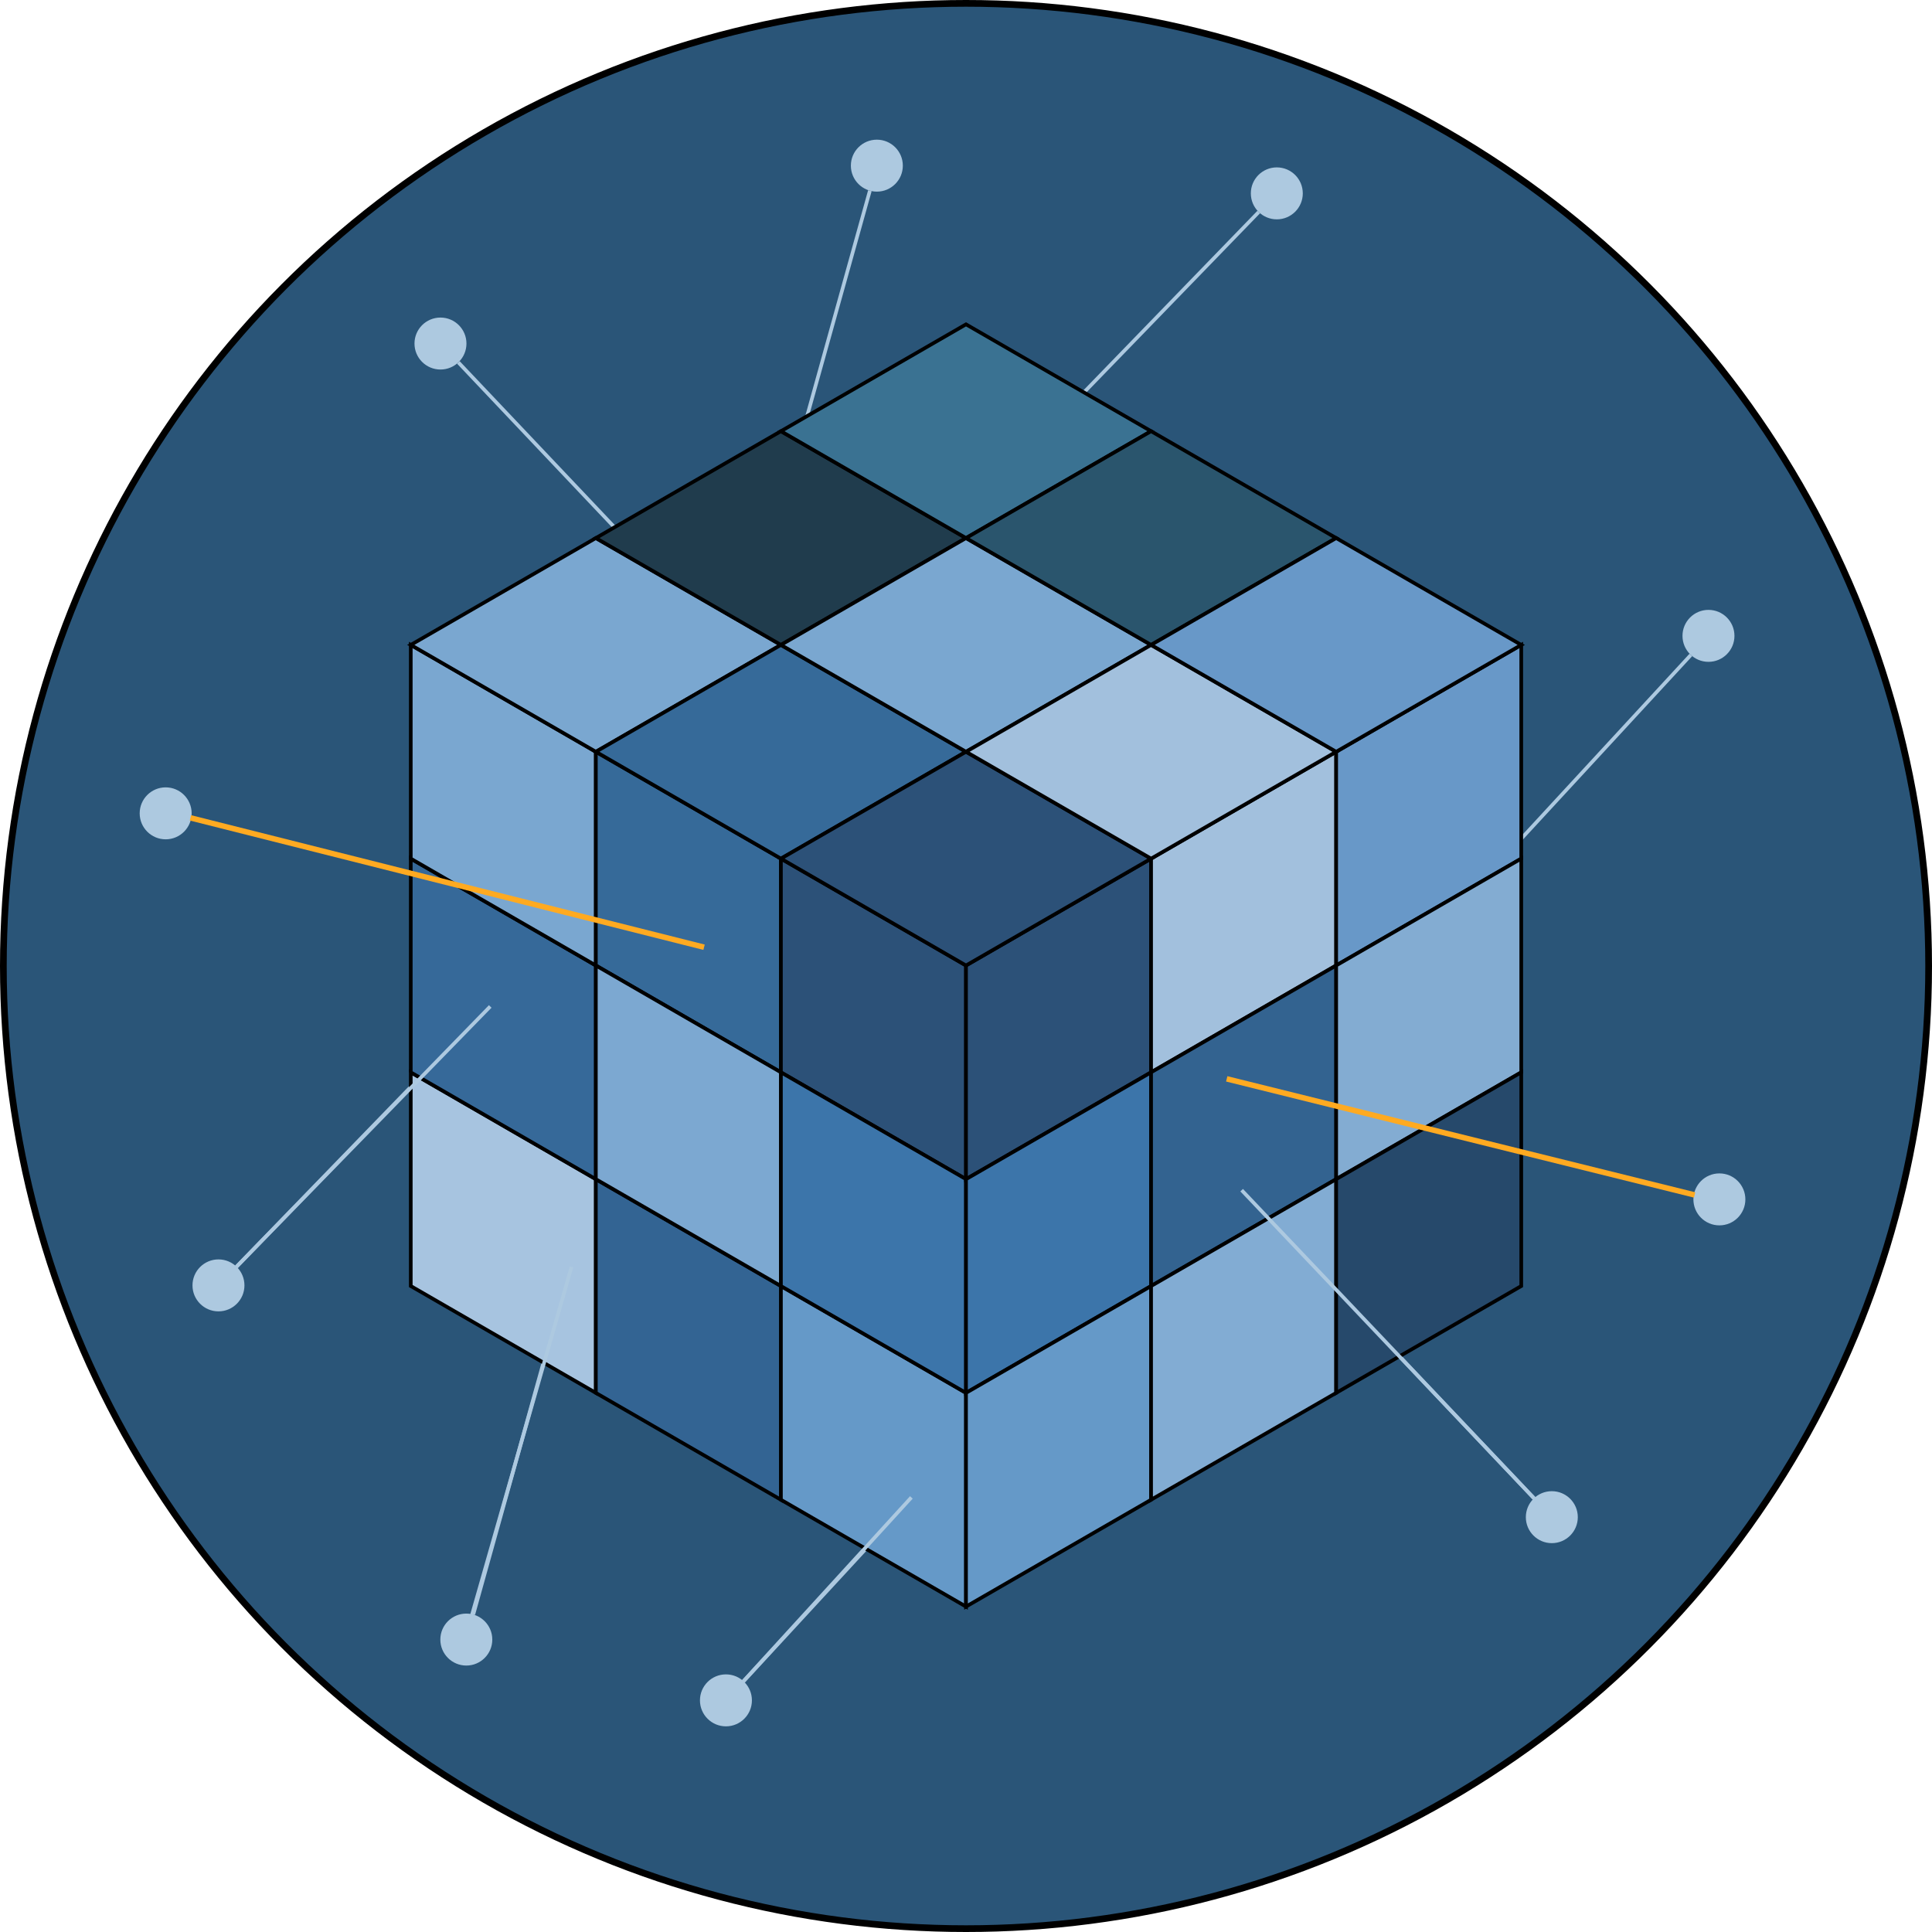<?xml version="1.0" encoding="UTF-8" standalone="no"?>
<!-- Created with Inkscape (http://www.inkscape.org/) -->

<svg
   width="140.538mm"
   height="140.538mm"
   viewBox="0 0 140.538 140.538"
   version="1.1"
   id="svg1"
   inkscape:version="1.3 (0e150ed, 2023-07-21)"
   sodipodi:docname="parllelproj-thumbnail.svg"
   inkscape:export-filename="parllelproj-thumbnail.png"
   inkscape:export-xdpi="96"
   inkscape:export-ydpi="96"
   xmlns:inkscape="http://www.inkscape.org/namespaces/inkscape"
   xmlns:sodipodi="http://sodipodi.sourceforge.net/DTD/sodipodi-0.dtd"
   xmlns="http://www.w3.org/2000/svg"
   xmlns:svg="http://www.w3.org/2000/svg">
  <sodipodi:namedview
     id="namedview1"
     pagecolor="#ffffff"
     bordercolor="#000000"
     borderopacity="0.537"
     inkscape:showpageshadow="2"
     inkscape:pageopacity="0.0"
     inkscape:pagecheckerboard="0"
     inkscape:deskcolor="#cecece"
     inkscape:document-units="mm"
     showgrid="false"
     inkscape:zoom="0.72360633"
     inkscape:cx="347.56468"
     inkscape:cy="292.286"
     inkscape:window-width="1512"
     inkscape:window-height="916"
     inkscape:window-x="0"
     inkscape:window-y="38"
     inkscape:window-maximized="1"
     inkscape:current-layer="layer1"
     inkscape:export-bgcolor="#ffffff00">
    <inkscape:grid
       type="axonomgrid"
       id="grid1"
       units="mm"
       originx="-45.934"
       originy="-36.778"
       spacingx="0"
       spacingy="15.546"
       empcolor="#0099e5"
       empopacity="0.302"
       color="#737373"
       opacity="0.149"
       empspacing="3"
       dotted="false"
       gridanglex="30"
       gridanglez="30"
       visible="false"
       snapvisiblegridlinesonly="true" />
  </sodipodi:namedview>
  <defs
     id="defs1" />
  <g
     inkscape:label="Layer 1"
     inkscape:groupmode="layer"
     id="layer1"
     transform="translate(-12.153,-9.731)">
    <g
       id="g1">
      <circle
         style="fill:#2a5578;fill-opacity:1;stroke:#000000;stroke-width:0.488"
         id="path33"
         cx="82.422"
         cy="80"
         r="70.025" />
      <circle
         style="fill:#adc9e0;fill-opacity:1;stroke:none;stroke-width:0.265"
         id="path34"
         cx="44.194"
         cy="34.721"
         r="1.89" />
      <circle
         style="fill:#adc9e0;fill-opacity:1;stroke:none;stroke-width:0.265"
         id="circle35"
         cx="24.204"
         cy="68.895"
         r="1.89" />
      <circle
         style="fill:#adc9e0;fill-opacity:1;stroke:none;stroke-width:0.265"
         id="circle36"
         cx="28.045"
         cy="103.233"
         r="1.89" />
      <circle
         style="fill:#adc9e0;fill-opacity:1;stroke:none;stroke-width:0.265"
         id="circle37"
         cx="46.074"
         cy="128.997"
         r="1.89" />
      <circle
         style="fill:#adc9e0;fill-opacity:1;stroke:none;stroke-width:0.265"
         id="circle39"
         cx="125.036"
         cy="120.093"
         r="1.89" />
      <circle
         style="fill:#adc9e0;fill-opacity:1;stroke:none;stroke-width:0.265"
         id="circle40"
         cx="137.225"
         cy="96.977"
         r="1.89" />
      <circle
         style="fill:#adc9e0;fill-opacity:1;stroke:none;stroke-width:0.265"
         id="circle41"
         cx="136.431"
         cy="55.985"
         r="1.89" />
      <circle
         style="fill:#adc9e0;fill-opacity:1;stroke:none;stroke-width:0.265"
         id="circle42"
         cx="64.959"
         cy="133.419"
         r="1.89" />
      <circle
         style="fill:#adc9e0;fill-opacity:1;stroke:none;stroke-width:0.265"
         id="circle43"
         cx="105.031"
         cy="23.797"
         r="1.89" />
      <circle
         style="fill:#adc9e0;fill-opacity:1;stroke:none;stroke-width:0.265"
         id="circle44"
         cx="75.937"
         cy="21.781"
         r="1.89" />
      <path
         style="fill:none;fill-rule:evenodd;stroke:#adc9e0;stroke-width:0.265px;stroke-linecap:butt;stroke-linejoin:miter;stroke-opacity:1"
         d="M 29.361,101.875 103.716,25.154"
         id="path44"
         inkscape:connector-type="polyline"
         inkscape:connector-curvature="0"
         inkscape:connection-start="#circle36"
         inkscape:connection-end="#circle43" />
      <path
         style="fill:none;fill-rule:evenodd;stroke:#adc9e0;stroke-width:0.265px;stroke-linecap:butt;stroke-linejoin:miter;stroke-opacity:1"
         d="M 75.43,23.602 46.581,127.176"
         id="path45"
         inkscape:connector-type="polyline"
         inkscape:connector-curvature="0"
         inkscape:connection-start="#circle44"
         inkscape:connection-end="#circle37" />
      <path
         style="fill:none;fill-rule:evenodd;stroke:#adc9e0;stroke-width:0.265px;stroke-linecap:butt;stroke-linejoin:miter;stroke-opacity:1"
         d="M 45.494,36.093 123.737,118.72"
         id="path47"
         inkscape:connector-type="polyline"
         inkscape:connector-curvature="0"
         inkscape:connection-start="#path34"
         inkscape:connection-end="#circle39" />
      <path
         style="fill:none;fill-rule:evenodd;stroke:#adc9e0;stroke-width:0.265px;stroke-linecap:butt;stroke-linejoin:miter;stroke-opacity:1"
         d="M 66.241,132.03 135.149,57.374"
         id="path48"
         inkscape:connector-type="polyline"
         inkscape:connector-curvature="0"
         inkscape:connection-start="#circle42"
         inkscape:connection-end="#circle41" />
      <g
         id="g33"
         transform="translate(1.644,-59.951)">
        <path
           style="fill:#a7c4e0;fill-opacity:1;stroke:#000000;stroke-width:0.265"
           d="m 40.389,147.685 13.463,7.773 v 15.546 l -13.463,-7.773 z"
           id="path6" />
        <path
           style="fill:#336493;fill-opacity:1;stroke:#000000;stroke-width:0.265"
           d="m 53.852,155.458 13.463,7.773 v 15.546 l -13.463,-7.773 z"
           id="path7" />
        <path
           style="fill:#6599c8;fill-opacity:1;stroke:#000000;stroke-width:0.265"
           d="m 67.315,163.231 13.463,7.773 v 15.546 l -13.463,-7.773 z"
           id="path8" />
        <path
           style="fill:#366999;fill-opacity:1;stroke:#000000;stroke-width:0.265"
           d="m 40.389,147.685 v -15.546 l 13.463,7.773 v 15.546 l -13.463,-7.773"
           id="path9" />
        <path
           style="fill:#7aa7d0;fill-opacity:1;stroke:#000000;stroke-width:0.265"
           d="m 40.389,116.594 v 15.546 l 13.463,7.773 v -15.546 z"
           id="path10" />
        <path
           style="fill:#366a99;fill-opacity:1;stroke:#000000;stroke-width:0.265"
           d="m 53.852,124.367 13.463,7.773 v 15.546 l -13.463,-7.773 z"
           id="path11" />
        <path
           style="fill:#2c5178;fill-opacity:1;stroke:#000000;stroke-width:0.265"
           d="m 67.315,132.14 13.463,7.773 v 15.546 l -13.463,-7.773 z"
           id="path12" />
        <path
           style="fill:#7ca8d1;fill-opacity:1;stroke:#000000;stroke-width:0.265"
           d="m 53.852,139.912 13.463,7.773 v 15.546 l -13.463,-7.773 z"
           id="path13" />
        <path
           style="fill:#3c75aa;fill-opacity:1;stroke:#000000;stroke-width:0.265"
           d="m 67.315,147.685 13.463,7.773 v 15.546 l -13.463,-7.773 z"
           id="path14" />
        <path
           style="fill:#2c5178;fill-opacity:1;stroke:#000000;stroke-width:0.265"
           d="m 80.778,139.912 13.463,-7.773 v 15.546 l -13.463,7.773 z"
           id="path15" />
        <path
           style="fill:#a2c0dd;fill-opacity:1;stroke:#000000;stroke-width:0.265"
           d="m 94.242,132.14 13.463,-7.773 v 15.546 l -13.463,7.773 z"
           id="path16" />
        <path
           style="fill:#6898c8;fill-opacity:1;stroke:#000000;stroke-width:0.265"
           d="m 107.705,124.367 13.463,-7.773 v 15.546 l -13.463,7.773 z"
           id="path17" />
        <path
           style="fill:#3c75aa;fill-opacity:1;stroke:#000000;stroke-width:0.265"
           d="m 80.778,155.458 13.463,-7.773 v 15.546 l -13.463,7.773 z"
           id="path18" />
        <path
           style="fill:#336390;fill-opacity:1;stroke:#000000;stroke-width:0.265"
           d="m 94.242,147.685 13.463,-7.773 v 15.546 l -13.463,7.773 z"
           id="path19" />
        <path
           style="fill:#83acd2;fill-opacity:1;stroke:#000000;stroke-width:0.265"
           d="m 107.705,139.912 13.463,-7.773 v 15.546 l -13.463,7.773 z"
           id="path20" />
        <path
           style="fill:#6599c8;fill-opacity:1;stroke:#000000;stroke-width:0.265"
           d="m 80.778,171.004 13.463,-7.773 v 15.546 l -13.463,7.773 z"
           id="path21" />
        <path
           style="fill:#82acd3;fill-opacity:1;stroke:#000000;stroke-width:0.265"
           d="m 94.242,163.231 13.463,-7.773 v 15.546 l -13.463,7.773 z"
           id="path22" />
        <path
           style="fill:#26496b;fill-opacity:1;stroke:#000000;stroke-width:0.265"
           d="m 107.705,155.458 13.463,-7.773 v 15.546 l -13.463,7.773 z"
           id="path23" />
        <path
           style="fill:#7aa7d0;fill-opacity:1;stroke:#000000;stroke-width:0.265"
           d="m 40.389,116.594 13.463,-7.773 13.463,7.773 -13.463,7.773 z"
           id="path24" />
        <path
           style="fill:#366a99;fill-opacity:1;stroke:#000000;stroke-width:0.265"
           d="m 67.315,116.594 13.463,7.773 -13.463,7.773 -13.463,-7.773 z"
           id="path25" />
        <path
           style="fill:#2c5178;fill-opacity:1;stroke:#000000;stroke-width:0.265"
           d="m 80.778,124.367 13.463,7.773 -13.463,7.773 -13.463,-7.773 z"
           id="path26" />
        <path
           style="fill:#203c4d;fill-opacity:1;stroke:#000000;stroke-width:0.265"
           d="m 53.852,108.821 13.463,-7.773 13.463,7.773 -13.463,7.773 z"
           id="path27" />
        <path
           style="fill:#7aa7d0;fill-opacity:1;stroke:#000000;stroke-width:0.265"
           d="m 80.778,108.821 13.463,7.773 -13.463,7.773 -13.463,-7.773 z"
           id="path28" />
        <path
           style="fill:#a2c0dd;fill-opacity:1;stroke:#000000;stroke-width:0.265"
           d="m 94.242,116.594 -13.463,7.773 13.463,7.773 13.463,-7.773 z"
           id="path29" />
        <path
           style="fill:#3a7292;fill-opacity:1;stroke:#000000;stroke-width:0.265"
           d="m 67.315,101.048 13.463,-7.773 13.463,7.773 -13.463,7.773 z"
           id="path30" />
        <path
           style="fill:#2a556d;fill-opacity:1;stroke:#000000;stroke-width:0.265"
           d="m 94.242,101.048 13.463,7.773 -13.463,7.773 -13.463,-7.773 z"
           id="path31" />
        <path
           style="fill:#6898c8;fill-opacity:1;stroke:#000000;stroke-width:0.265"
           d="m 107.705,108.821 13.463,7.773 -13.463,7.773 -13.463,-7.773 z"
           id="path32" />
      </g>
      <path
         style="fill:none;fill-rule:evenodd;stroke:#ffaa21;stroke-width:0.4;stroke-linecap:butt;stroke-linejoin:miter;stroke-dasharray:none;stroke-opacity:1"
         d="m 26.007,69.223 37.361,9.411"
         id="path2"
         inkscape:connector-type="polyline"
         inkscape:connector-curvature="0" />
      <path
         style="fill:none;fill-rule:evenodd;stroke:#ffaa21;stroke-width:0.4;stroke-linecap:butt;stroke-linejoin:miter;stroke-dasharray:none;stroke-opacity:1"
         d="m 101.388,88.209 34.036,8.446"
         id="path3"
         inkscape:connector-type="polyline"
         inkscape:connector-curvature="0" />
      <path
         style="fill:none;fill-rule:evenodd;stroke:#adc9e0;stroke-width:0.265;stroke-linecap:butt;stroke-linejoin:miter;stroke-dasharray:none;stroke-opacity:1"
         d="M 102.474,96.307 123.806,118.786"
         id="path35"
         inkscape:connector-type="polyline"
         inkscape:connector-curvature="0" />
      <path
         style="fill:none;fill-rule:evenodd;stroke:#adc9e0;stroke-width:0.265;stroke-linecap:butt;stroke-linejoin:miter;stroke-dasharray:none;stroke-opacity:1"
         d="m 53.728,101.885 -7.243,25.317"
         id="path36"
         inkscape:connector-type="polyline"
         inkscape:connector-curvature="0" />
      <path
         style="fill:none;fill-rule:evenodd;stroke:#adc9e0;stroke-width:0.265;stroke-linecap:butt;stroke-linejoin:miter;stroke-dasharray:none;stroke-opacity:1"
         d="M 29.29,101.945 47.813,82.942"
         id="path38"
         inkscape:connector-type="polyline"
         inkscape:connector-curvature="0" />
      <path
         style="fill:none;fill-rule:evenodd;stroke:#adc9e0;stroke-width:0.265;stroke-linecap:butt;stroke-linejoin:miter;stroke-dasharray:none;stroke-opacity:1"
         d="M 66.161,132.104 78.448,118.656"
         id="path39"
         inkscape:connector-type="polyline"
         inkscape:connector-curvature="0" />
    </g>
  </g>
</svg>
